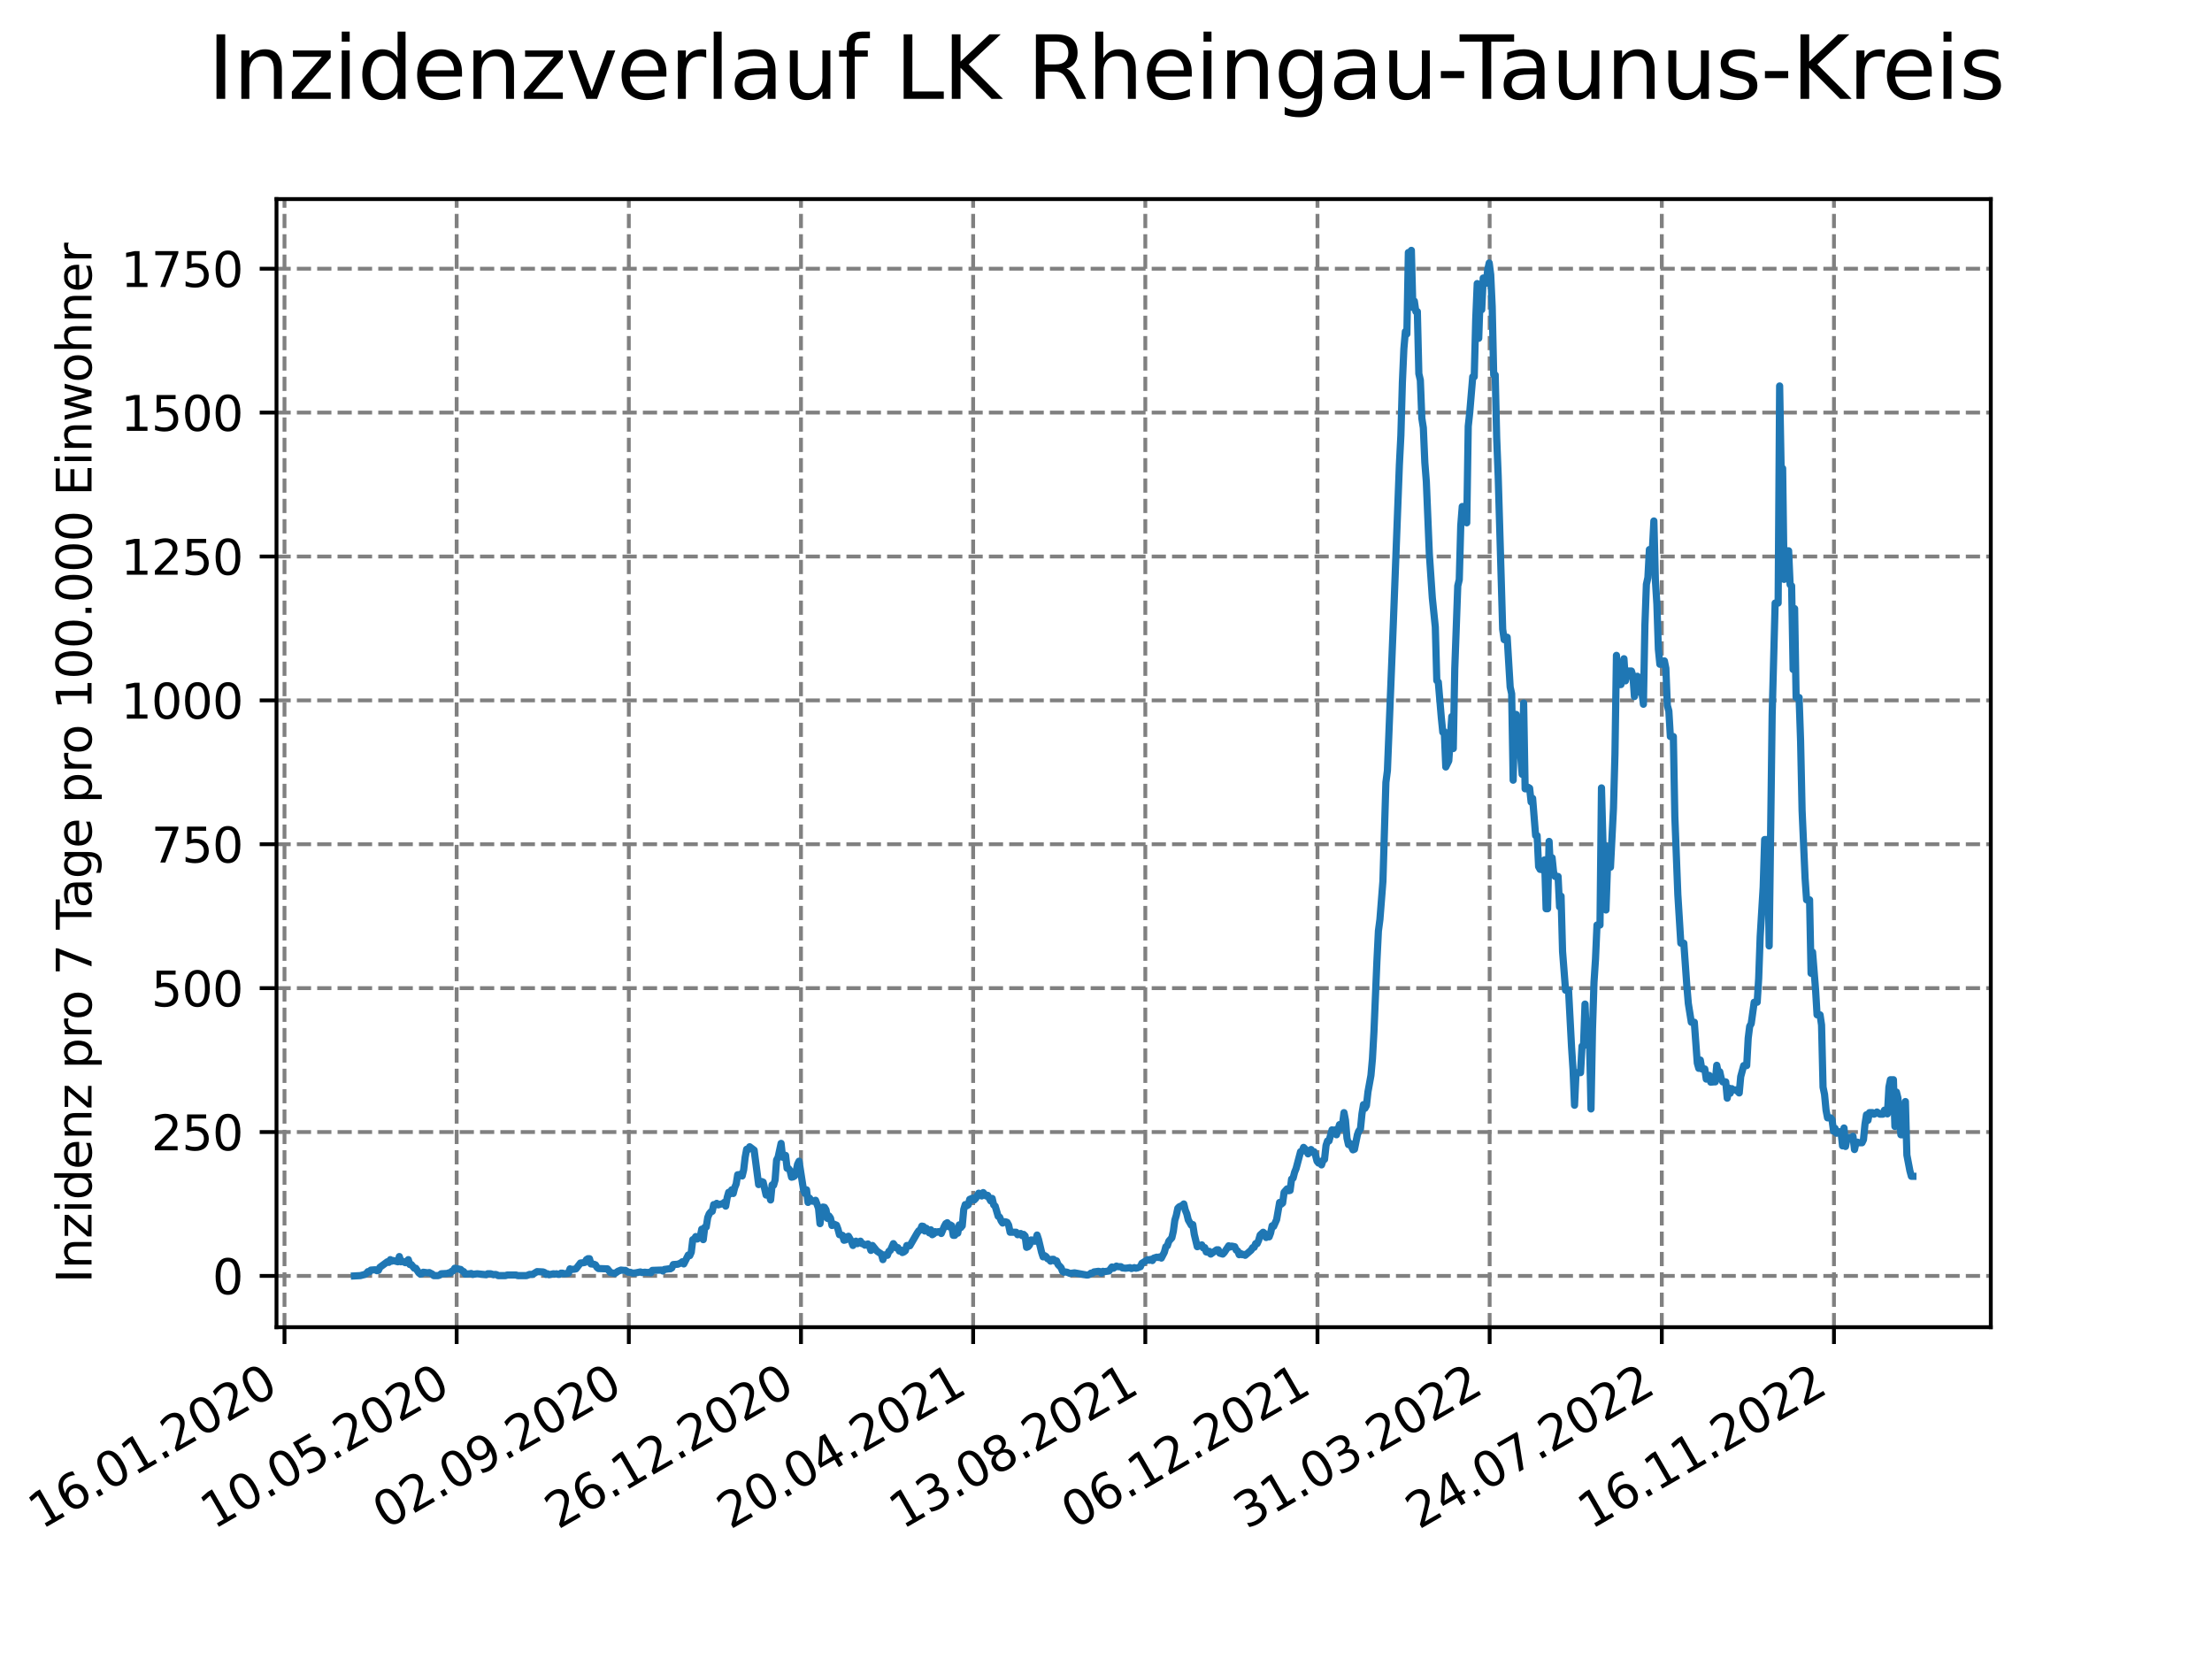 <?xml version="1.0" encoding="utf-8" standalone="no"?>
<!DOCTYPE svg PUBLIC "-//W3C//DTD SVG 1.1//EN"
  "http://www.w3.org/Graphics/SVG/1.1/DTD/svg11.dtd">
<svg xmlns:xlink="http://www.w3.org/1999/xlink" width="460.8pt" height="345.6pt" viewBox="0 0 460.8 345.6" xmlns="http://www.w3.org/2000/svg" version="1.1">
 <defs>
  <style type="text/css">*{stroke-linejoin: round; stroke-linecap: butt}</style>
 </defs>
 <g id="figure_1">
  <g id="patch_1">
   <path d="M 0 345.6 
L 460.8 345.6 
L 460.8 0 
L 0 0 
z
" style="fill: #ffffff"/>
  </g>
  <g id="axes_1">
   <g id="patch_2">
    <path d="M 57.6 276.48 
L 414.72 276.48 
L 414.72 41.472 
L 57.6 41.472 
z
" style="fill: #ffffff"/>
   </g>
   <g id="matplotlib.axis_1">
    <g id="xtick_1">
     <g id="line2d_1">
      <path d="M 59.266 276.48 
L 59.266 41.472 
" clip-path="url(#pc8a407a6c2)" style="fill: none; stroke-dasharray: 2.96,1.28; stroke-dashoffset: 0; stroke: #808080; stroke-width: 0.8"/>
     </g>
     <g id="line2d_2">
      <defs>
       <path id="m4700ed7bb9" d="M 0 0 
L 0 3.5 
" style="stroke: #000000; stroke-width: 0.8"/>
      </defs>
      <g>
       <use xlink:href="#m4700ed7bb9" x="59.266" y="276.48" style="stroke: #000000; stroke-width: 0.8"/>
      </g>
     </g>
     <g id="text_1">
      <!-- 16.01.2020 -->
      <g transform="translate(8.641 318.689) rotate(-30) scale(0.1 -0.1)">
       <defs>
        <path id="DejaVuSans-31" d="M 794 531 
L 1825 531 
L 1825 4091 
L 703 3866 
L 703 4441 
L 1819 4666 
L 2450 4666 
L 2450 531 
L 3481 531 
L 3481 0 
L 794 0 
L 794 531 
z
" transform="scale(0.016)"/>
        <path id="DejaVuSans-36" d="M 2113 2584 
Q 1688 2584 1439 2293 
Q 1191 2003 1191 1497 
Q 1191 994 1439 701 
Q 1688 409 2113 409 
Q 2538 409 2786 701 
Q 3034 994 3034 1497 
Q 3034 2003 2786 2293 
Q 2538 2584 2113 2584 
z
M 3366 4563 
L 3366 3988 
Q 3128 4100 2886 4159 
Q 2644 4219 2406 4219 
Q 1781 4219 1451 3797 
Q 1122 3375 1075 2522 
Q 1259 2794 1537 2939 
Q 1816 3084 2150 3084 
Q 2853 3084 3261 2657 
Q 3669 2231 3669 1497 
Q 3669 778 3244 343 
Q 2819 -91 2113 -91 
Q 1303 -91 875 529 
Q 447 1150 447 2328 
Q 447 3434 972 4092 
Q 1497 4750 2381 4750 
Q 2619 4750 2861 4703 
Q 3103 4656 3366 4563 
z
" transform="scale(0.016)"/>
        <path id="DejaVuSans-2e" d="M 684 794 
L 1344 794 
L 1344 0 
L 684 0 
L 684 794 
z
" transform="scale(0.016)"/>
        <path id="DejaVuSans-30" d="M 2034 4250 
Q 1547 4250 1301 3770 
Q 1056 3291 1056 2328 
Q 1056 1369 1301 889 
Q 1547 409 2034 409 
Q 2525 409 2770 889 
Q 3016 1369 3016 2328 
Q 3016 3291 2770 3770 
Q 2525 4250 2034 4250 
z
M 2034 4750 
Q 2819 4750 3233 4129 
Q 3647 3509 3647 2328 
Q 3647 1150 3233 529 
Q 2819 -91 2034 -91 
Q 1250 -91 836 529 
Q 422 1150 422 2328 
Q 422 3509 836 4129 
Q 1250 4750 2034 4750 
z
" transform="scale(0.016)"/>
        <path id="DejaVuSans-32" d="M 1228 531 
L 3431 531 
L 3431 0 
L 469 0 
L 469 531 
Q 828 903 1448 1529 
Q 2069 2156 2228 2338 
Q 2531 2678 2651 2914 
Q 2772 3150 2772 3378 
Q 2772 3750 2511 3984 
Q 2250 4219 1831 4219 
Q 1534 4219 1204 4116 
Q 875 4013 500 3803 
L 500 4441 
Q 881 4594 1212 4672 
Q 1544 4750 1819 4750 
Q 2544 4750 2975 4387 
Q 3406 4025 3406 3419 
Q 3406 3131 3298 2873 
Q 3191 2616 2906 2266 
Q 2828 2175 2409 1742 
Q 1991 1309 1228 531 
z
" transform="scale(0.016)"/>
       </defs>
       <use xlink:href="#DejaVuSans-31"/>
       <use xlink:href="#DejaVuSans-36" x="63.623"/>
       <use xlink:href="#DejaVuSans-2e" x="127.246"/>
       <use xlink:href="#DejaVuSans-30" x="159.033"/>
       <use xlink:href="#DejaVuSans-31" x="222.656"/>
       <use xlink:href="#DejaVuSans-2e" x="286.279"/>
       <use xlink:href="#DejaVuSans-32" x="318.066"/>
       <use xlink:href="#DejaVuSans-30" x="381.689"/>
       <use xlink:href="#DejaVuSans-32" x="445.312"/>
       <use xlink:href="#DejaVuSans-30" x="508.936"/>
      </g>
     </g>
    </g>
    <g id="xtick_2">
     <g id="line2d_3">
      <path d="M 95.131 276.48 
L 95.131 41.472 
" clip-path="url(#pc8a407a6c2)" style="fill: none; stroke-dasharray: 2.96,1.28; stroke-dashoffset: 0; stroke: #808080; stroke-width: 0.8"/>
     </g>
     <g id="line2d_4">
      <g>
       <use xlink:href="#m4700ed7bb9" x="95.131" y="276.48" style="stroke: #000000; stroke-width: 0.8"/>
      </g>
     </g>
     <g id="text_2">
      <!-- 10.05.2020 -->
      <g transform="translate(44.505 318.689) rotate(-30) scale(0.1 -0.1)">
       <defs>
        <path id="DejaVuSans-35" d="M 691 4666 
L 3169 4666 
L 3169 4134 
L 1269 4134 
L 1269 2991 
Q 1406 3038 1543 3061 
Q 1681 3084 1819 3084 
Q 2600 3084 3056 2656 
Q 3513 2228 3513 1497 
Q 3513 744 3044 326 
Q 2575 -91 1722 -91 
Q 1428 -91 1123 -41 
Q 819 9 494 109 
L 494 744 
Q 775 591 1075 516 
Q 1375 441 1709 441 
Q 2250 441 2565 725 
Q 2881 1009 2881 1497 
Q 2881 1984 2565 2268 
Q 2250 2553 1709 2553 
Q 1456 2553 1204 2497 
Q 953 2441 691 2322 
L 691 4666 
z
" transform="scale(0.016)"/>
       </defs>
       <use xlink:href="#DejaVuSans-31"/>
       <use xlink:href="#DejaVuSans-30" x="63.623"/>
       <use xlink:href="#DejaVuSans-2e" x="127.246"/>
       <use xlink:href="#DejaVuSans-30" x="159.033"/>
       <use xlink:href="#DejaVuSans-35" x="222.656"/>
       <use xlink:href="#DejaVuSans-2e" x="286.279"/>
       <use xlink:href="#DejaVuSans-32" x="318.066"/>
       <use xlink:href="#DejaVuSans-30" x="381.689"/>
       <use xlink:href="#DejaVuSans-32" x="445.312"/>
       <use xlink:href="#DejaVuSans-30" x="508.936"/>
      </g>
     </g>
    </g>
    <g id="xtick_3">
     <g id="line2d_5">
      <path d="M 130.996 276.48 
L 130.996 41.472 
" clip-path="url(#pc8a407a6c2)" style="fill: none; stroke-dasharray: 2.96,1.28; stroke-dashoffset: 0; stroke: #808080; stroke-width: 0.8"/>
     </g>
     <g id="line2d_6">
      <g>
       <use xlink:href="#m4700ed7bb9" x="130.996" y="276.48" style="stroke: #000000; stroke-width: 0.8"/>
      </g>
     </g>
     <g id="text_3">
      <!-- 02.09.2020 -->
      <g transform="translate(80.37 318.689) rotate(-30) scale(0.1 -0.1)">
       <defs>
        <path id="DejaVuSans-39" d="M 703 97 
L 703 672 
Q 941 559 1184 500 
Q 1428 441 1663 441 
Q 2288 441 2617 861 
Q 2947 1281 2994 2138 
Q 2813 1869 2534 1725 
Q 2256 1581 1919 1581 
Q 1219 1581 811 2004 
Q 403 2428 403 3163 
Q 403 3881 828 4315 
Q 1253 4750 1959 4750 
Q 2769 4750 3195 4129 
Q 3622 3509 3622 2328 
Q 3622 1225 3098 567 
Q 2575 -91 1691 -91 
Q 1453 -91 1209 -44 
Q 966 3 703 97 
z
M 1959 2075 
Q 2384 2075 2632 2365 
Q 2881 2656 2881 3163 
Q 2881 3666 2632 3958 
Q 2384 4250 1959 4250 
Q 1534 4250 1286 3958 
Q 1038 3666 1038 3163 
Q 1038 2656 1286 2365 
Q 1534 2075 1959 2075 
z
" transform="scale(0.016)"/>
       </defs>
       <use xlink:href="#DejaVuSans-30"/>
       <use xlink:href="#DejaVuSans-32" x="63.623"/>
       <use xlink:href="#DejaVuSans-2e" x="127.246"/>
       <use xlink:href="#DejaVuSans-30" x="159.033"/>
       <use xlink:href="#DejaVuSans-39" x="222.656"/>
       <use xlink:href="#DejaVuSans-2e" x="286.279"/>
       <use xlink:href="#DejaVuSans-32" x="318.066"/>
       <use xlink:href="#DejaVuSans-30" x="381.689"/>
       <use xlink:href="#DejaVuSans-32" x="445.312"/>
       <use xlink:href="#DejaVuSans-30" x="508.936"/>
      </g>
     </g>
    </g>
    <g id="xtick_4">
     <g id="line2d_7">
      <path d="M 166.86 276.48 
L 166.86 41.472 
" clip-path="url(#pc8a407a6c2)" style="fill: none; stroke-dasharray: 2.96,1.28; stroke-dashoffset: 0; stroke: #808080; stroke-width: 0.8"/>
     </g>
     <g id="line2d_8">
      <g>
       <use xlink:href="#m4700ed7bb9" x="166.86" y="276.48" style="stroke: #000000; stroke-width: 0.8"/>
      </g>
     </g>
     <g id="text_4">
      <!-- 26.12.2020 -->
      <g transform="translate(116.235 318.689) rotate(-30) scale(0.1 -0.1)">
       <use xlink:href="#DejaVuSans-32"/>
       <use xlink:href="#DejaVuSans-36" x="63.623"/>
       <use xlink:href="#DejaVuSans-2e" x="127.246"/>
       <use xlink:href="#DejaVuSans-31" x="159.033"/>
       <use xlink:href="#DejaVuSans-32" x="222.656"/>
       <use xlink:href="#DejaVuSans-2e" x="286.279"/>
       <use xlink:href="#DejaVuSans-32" x="318.066"/>
       <use xlink:href="#DejaVuSans-30" x="381.689"/>
       <use xlink:href="#DejaVuSans-32" x="445.312"/>
       <use xlink:href="#DejaVuSans-30" x="508.936"/>
      </g>
     </g>
    </g>
    <g id="xtick_5">
     <g id="line2d_9">
      <path d="M 202.725 276.48 
L 202.725 41.472 
" clip-path="url(#pc8a407a6c2)" style="fill: none; stroke-dasharray: 2.96,1.28; stroke-dashoffset: 0; stroke: #808080; stroke-width: 0.8"/>
     </g>
     <g id="line2d_10">
      <g>
       <use xlink:href="#m4700ed7bb9" x="202.725" y="276.48" style="stroke: #000000; stroke-width: 0.8"/>
      </g>
     </g>
     <g id="text_5">
      <!-- 20.04.2021 -->
      <g transform="translate(152.1 318.689) rotate(-30) scale(0.1 -0.1)">
       <defs>
        <path id="DejaVuSans-34" d="M 2419 4116 
L 825 1625 
L 2419 1625 
L 2419 4116 
z
M 2253 4666 
L 3047 4666 
L 3047 1625 
L 3713 1625 
L 3713 1100 
L 3047 1100 
L 3047 0 
L 2419 0 
L 2419 1100 
L 313 1100 
L 313 1709 
L 2253 4666 
z
" transform="scale(0.016)"/>
       </defs>
       <use xlink:href="#DejaVuSans-32"/>
       <use xlink:href="#DejaVuSans-30" x="63.623"/>
       <use xlink:href="#DejaVuSans-2e" x="127.246"/>
       <use xlink:href="#DejaVuSans-30" x="159.033"/>
       <use xlink:href="#DejaVuSans-34" x="222.656"/>
       <use xlink:href="#DejaVuSans-2e" x="286.279"/>
       <use xlink:href="#DejaVuSans-32" x="318.066"/>
       <use xlink:href="#DejaVuSans-30" x="381.689"/>
       <use xlink:href="#DejaVuSans-32" x="445.312"/>
       <use xlink:href="#DejaVuSans-31" x="508.936"/>
      </g>
     </g>
    </g>
    <g id="xtick_6">
     <g id="line2d_11">
      <path d="M 238.59 276.48 
L 238.59 41.472 
" clip-path="url(#pc8a407a6c2)" style="fill: none; stroke-dasharray: 2.96,1.28; stroke-dashoffset: 0; stroke: #808080; stroke-width: 0.8"/>
     </g>
     <g id="line2d_12">
      <g>
       <use xlink:href="#m4700ed7bb9" x="238.59" y="276.48" style="stroke: #000000; stroke-width: 0.8"/>
      </g>
     </g>
     <g id="text_6">
      <!-- 13.08.2021 -->
      <g transform="translate(187.965 318.689) rotate(-30) scale(0.1 -0.1)">
       <defs>
        <path id="DejaVuSans-33" d="M 2597 2516 
Q 3050 2419 3304 2112 
Q 3559 1806 3559 1356 
Q 3559 666 3084 287 
Q 2609 -91 1734 -91 
Q 1441 -91 1130 -33 
Q 819 25 488 141 
L 488 750 
Q 750 597 1062 519 
Q 1375 441 1716 441 
Q 2309 441 2620 675 
Q 2931 909 2931 1356 
Q 2931 1769 2642 2001 
Q 2353 2234 1838 2234 
L 1294 2234 
L 1294 2753 
L 1863 2753 
Q 2328 2753 2575 2939 
Q 2822 3125 2822 3475 
Q 2822 3834 2567 4026 
Q 2313 4219 1838 4219 
Q 1578 4219 1281 4162 
Q 984 4106 628 3988 
L 628 4550 
Q 988 4650 1302 4700 
Q 1616 4750 1894 4750 
Q 2613 4750 3031 4423 
Q 3450 4097 3450 3541 
Q 3450 3153 3228 2886 
Q 3006 2619 2597 2516 
z
" transform="scale(0.016)"/>
        <path id="DejaVuSans-38" d="M 2034 2216 
Q 1584 2216 1326 1975 
Q 1069 1734 1069 1313 
Q 1069 891 1326 650 
Q 1584 409 2034 409 
Q 2484 409 2743 651 
Q 3003 894 3003 1313 
Q 3003 1734 2745 1975 
Q 2488 2216 2034 2216 
z
M 1403 2484 
Q 997 2584 770 2862 
Q 544 3141 544 3541 
Q 544 4100 942 4425 
Q 1341 4750 2034 4750 
Q 2731 4750 3128 4425 
Q 3525 4100 3525 3541 
Q 3525 3141 3298 2862 
Q 3072 2584 2669 2484 
Q 3125 2378 3379 2068 
Q 3634 1759 3634 1313 
Q 3634 634 3220 271 
Q 2806 -91 2034 -91 
Q 1263 -91 848 271 
Q 434 634 434 1313 
Q 434 1759 690 2068 
Q 947 2378 1403 2484 
z
M 1172 3481 
Q 1172 3119 1398 2916 
Q 1625 2713 2034 2713 
Q 2441 2713 2670 2916 
Q 2900 3119 2900 3481 
Q 2900 3844 2670 4047 
Q 2441 4250 2034 4250 
Q 1625 4250 1398 4047 
Q 1172 3844 1172 3481 
z
" transform="scale(0.016)"/>
       </defs>
       <use xlink:href="#DejaVuSans-31"/>
       <use xlink:href="#DejaVuSans-33" x="63.623"/>
       <use xlink:href="#DejaVuSans-2e" x="127.246"/>
       <use xlink:href="#DejaVuSans-30" x="159.033"/>
       <use xlink:href="#DejaVuSans-38" x="222.656"/>
       <use xlink:href="#DejaVuSans-2e" x="286.279"/>
       <use xlink:href="#DejaVuSans-32" x="318.066"/>
       <use xlink:href="#DejaVuSans-30" x="381.689"/>
       <use xlink:href="#DejaVuSans-32" x="445.312"/>
       <use xlink:href="#DejaVuSans-31" x="508.936"/>
      </g>
     </g>
    </g>
    <g id="xtick_7">
     <g id="line2d_13">
      <path d="M 274.455 276.48 
L 274.455 41.472 
" clip-path="url(#pc8a407a6c2)" style="fill: none; stroke-dasharray: 2.96,1.28; stroke-dashoffset: 0; stroke: #808080; stroke-width: 0.8"/>
     </g>
     <g id="line2d_14">
      <g>
       <use xlink:href="#m4700ed7bb9" x="274.455" y="276.48" style="stroke: #000000; stroke-width: 0.8"/>
      </g>
     </g>
     <g id="text_7">
      <!-- 06.12.2021 -->
      <g transform="translate(223.83 318.689) rotate(-30) scale(0.1 -0.1)">
       <use xlink:href="#DejaVuSans-30"/>
       <use xlink:href="#DejaVuSans-36" x="63.623"/>
       <use xlink:href="#DejaVuSans-2e" x="127.246"/>
       <use xlink:href="#DejaVuSans-31" x="159.033"/>
       <use xlink:href="#DejaVuSans-32" x="222.656"/>
       <use xlink:href="#DejaVuSans-2e" x="286.279"/>
       <use xlink:href="#DejaVuSans-32" x="318.066"/>
       <use xlink:href="#DejaVuSans-30" x="381.689"/>
       <use xlink:href="#DejaVuSans-32" x="445.312"/>
       <use xlink:href="#DejaVuSans-31" x="508.936"/>
      </g>
     </g>
    </g>
    <g id="xtick_8">
     <g id="line2d_15">
      <path d="M 310.32 276.48 
L 310.32 41.472 
" clip-path="url(#pc8a407a6c2)" style="fill: none; stroke-dasharray: 2.96,1.28; stroke-dashoffset: 0; stroke: #808080; stroke-width: 0.8"/>
     </g>
     <g id="line2d_16">
      <g>
       <use xlink:href="#m4700ed7bb9" x="310.32" y="276.48" style="stroke: #000000; stroke-width: 0.8"/>
      </g>
     </g>
     <g id="text_8">
      <!-- 31.03.2022 -->
      <g transform="translate(259.694 318.689) rotate(-30) scale(0.1 -0.1)">
       <use xlink:href="#DejaVuSans-33"/>
       <use xlink:href="#DejaVuSans-31" x="63.623"/>
       <use xlink:href="#DejaVuSans-2e" x="127.246"/>
       <use xlink:href="#DejaVuSans-30" x="159.033"/>
       <use xlink:href="#DejaVuSans-33" x="222.656"/>
       <use xlink:href="#DejaVuSans-2e" x="286.279"/>
       <use xlink:href="#DejaVuSans-32" x="318.066"/>
       <use xlink:href="#DejaVuSans-30" x="381.689"/>
       <use xlink:href="#DejaVuSans-32" x="445.312"/>
       <use xlink:href="#DejaVuSans-32" x="508.936"/>
      </g>
     </g>
    </g>
    <g id="xtick_9">
     <g id="line2d_17">
      <path d="M 346.184 276.48 
L 346.184 41.472 
" clip-path="url(#pc8a407a6c2)" style="fill: none; stroke-dasharray: 2.96,1.28; stroke-dashoffset: 0; stroke: #808080; stroke-width: 0.8"/>
     </g>
     <g id="line2d_18">
      <g>
       <use xlink:href="#m4700ed7bb9" x="346.184" y="276.48" style="stroke: #000000; stroke-width: 0.8"/>
      </g>
     </g>
     <g id="text_9">
      <!-- 24.07.2022 -->
      <g transform="translate(295.559 318.689) rotate(-30) scale(0.1 -0.1)">
       <defs>
        <path id="DejaVuSans-37" d="M 525 4666 
L 3525 4666 
L 3525 4397 
L 1831 0 
L 1172 0 
L 2766 4134 
L 525 4134 
L 525 4666 
z
" transform="scale(0.016)"/>
       </defs>
       <use xlink:href="#DejaVuSans-32"/>
       <use xlink:href="#DejaVuSans-34" x="63.623"/>
       <use xlink:href="#DejaVuSans-2e" x="127.246"/>
       <use xlink:href="#DejaVuSans-30" x="159.033"/>
       <use xlink:href="#DejaVuSans-37" x="222.656"/>
       <use xlink:href="#DejaVuSans-2e" x="286.279"/>
       <use xlink:href="#DejaVuSans-32" x="318.066"/>
       <use xlink:href="#DejaVuSans-30" x="381.689"/>
       <use xlink:href="#DejaVuSans-32" x="445.312"/>
       <use xlink:href="#DejaVuSans-32" x="508.936"/>
      </g>
     </g>
    </g>
    <g id="xtick_10">
     <g id="line2d_19">
      <path d="M 382.049 276.48 
L 382.049 41.472 
" clip-path="url(#pc8a407a6c2)" style="fill: none; stroke-dasharray: 2.96,1.28; stroke-dashoffset: 0; stroke: #808080; stroke-width: 0.8"/>
     </g>
     <g id="line2d_20">
      <g>
       <use xlink:href="#m4700ed7bb9" x="382.049" y="276.48" style="stroke: #000000; stroke-width: 0.8"/>
      </g>
     </g>
     <g id="text_10">
      <!-- 16.11.2022 -->
      <g transform="translate(331.424 318.689) rotate(-30) scale(0.1 -0.1)">
       <use xlink:href="#DejaVuSans-31"/>
       <use xlink:href="#DejaVuSans-36" x="63.623"/>
       <use xlink:href="#DejaVuSans-2e" x="127.246"/>
       <use xlink:href="#DejaVuSans-31" x="159.033"/>
       <use xlink:href="#DejaVuSans-31" x="222.656"/>
       <use xlink:href="#DejaVuSans-2e" x="286.279"/>
       <use xlink:href="#DejaVuSans-32" x="318.066"/>
       <use xlink:href="#DejaVuSans-30" x="381.689"/>
       <use xlink:href="#DejaVuSans-32" x="445.312"/>
       <use xlink:href="#DejaVuSans-32" x="508.936"/>
      </g>
     </g>
    </g>
   </g>
   <g id="matplotlib.axis_2">
    <g id="ytick_1">
     <g id="line2d_21">
      <path d="M 57.6 265.798 
L 414.72 265.798 
" clip-path="url(#pc8a407a6c2)" style="fill: none; stroke-dasharray: 2.96,1.28; stroke-dashoffset: 0; stroke: #808080; stroke-width: 0.8"/>
     </g>
     <g id="line2d_22">
      <defs>
       <path id="m52c5ae5a0b" d="M 0 0 
L -3.5 0 
" style="stroke: #000000; stroke-width: 0.8"/>
      </defs>
      <g>
       <use xlink:href="#m52c5ae5a0b" x="57.6" y="265.798" style="stroke: #000000; stroke-width: 0.8"/>
      </g>
     </g>
     <g id="text_11">
      <!-- 0 -->
      <g transform="translate(44.237 269.597) scale(0.1 -0.1)">
       <use xlink:href="#DejaVuSans-30"/>
      </g>
     </g>
    </g>
    <g id="ytick_2">
     <g id="line2d_23">
      <path d="M 57.6 235.824 
L 414.72 235.824 
" clip-path="url(#pc8a407a6c2)" style="fill: none; stroke-dasharray: 2.96,1.28; stroke-dashoffset: 0; stroke: #808080; stroke-width: 0.8"/>
     </g>
     <g id="line2d_24">
      <g>
       <use xlink:href="#m52c5ae5a0b" x="57.6" y="235.824" style="stroke: #000000; stroke-width: 0.8"/>
      </g>
     </g>
     <g id="text_12">
      <!-- 250 -->
      <g transform="translate(31.512 239.623) scale(0.1 -0.1)">
       <use xlink:href="#DejaVuSans-32"/>
       <use xlink:href="#DejaVuSans-35" x="63.623"/>
       <use xlink:href="#DejaVuSans-30" x="127.246"/>
      </g>
     </g>
    </g>
    <g id="ytick_3">
     <g id="line2d_25">
      <path d="M 57.6 205.849 
L 414.72 205.849 
" clip-path="url(#pc8a407a6c2)" style="fill: none; stroke-dasharray: 2.96,1.28; stroke-dashoffset: 0; stroke: #808080; stroke-width: 0.8"/>
     </g>
     <g id="line2d_26">
      <g>
       <use xlink:href="#m52c5ae5a0b" x="57.6" y="205.849" style="stroke: #000000; stroke-width: 0.8"/>
      </g>
     </g>
     <g id="text_13">
      <!-- 500 -->
      <g transform="translate(31.512 209.649) scale(0.1 -0.1)">
       <use xlink:href="#DejaVuSans-35"/>
       <use xlink:href="#DejaVuSans-30" x="63.623"/>
       <use xlink:href="#DejaVuSans-30" x="127.246"/>
      </g>
     </g>
    </g>
    <g id="ytick_4">
     <g id="line2d_27">
      <path d="M 57.6 175.875 
L 414.72 175.875 
" clip-path="url(#pc8a407a6c2)" style="fill: none; stroke-dasharray: 2.96,1.28; stroke-dashoffset: 0; stroke: #808080; stroke-width: 0.8"/>
     </g>
     <g id="line2d_28">
      <g>
       <use xlink:href="#m52c5ae5a0b" x="57.6" y="175.875" style="stroke: #000000; stroke-width: 0.8"/>
      </g>
     </g>
     <g id="text_14">
      <!-- 750 -->
      <g transform="translate(31.512 179.675) scale(0.1 -0.1)">
       <use xlink:href="#DejaVuSans-37"/>
       <use xlink:href="#DejaVuSans-35" x="63.623"/>
       <use xlink:href="#DejaVuSans-30" x="127.246"/>
      </g>
     </g>
    </g>
    <g id="ytick_5">
     <g id="line2d_29">
      <path d="M 57.6 145.901 
L 414.72 145.901 
" clip-path="url(#pc8a407a6c2)" style="fill: none; stroke-dasharray: 2.96,1.28; stroke-dashoffset: 0; stroke: #808080; stroke-width: 0.8"/>
     </g>
     <g id="line2d_30">
      <g>
       <use xlink:href="#m52c5ae5a0b" x="57.6" y="145.901" style="stroke: #000000; stroke-width: 0.8"/>
      </g>
     </g>
     <g id="text_15">
      <!-- 1000 -->
      <g transform="translate(25.15 149.7) scale(0.1 -0.1)">
       <use xlink:href="#DejaVuSans-31"/>
       <use xlink:href="#DejaVuSans-30" x="63.623"/>
       <use xlink:href="#DejaVuSans-30" x="127.246"/>
       <use xlink:href="#DejaVuSans-30" x="190.869"/>
      </g>
     </g>
    </g>
    <g id="ytick_6">
     <g id="line2d_31">
      <path d="M 57.6 115.927 
L 414.72 115.927 
" clip-path="url(#pc8a407a6c2)" style="fill: none; stroke-dasharray: 2.96,1.28; stroke-dashoffset: 0; stroke: #808080; stroke-width: 0.8"/>
     </g>
     <g id="line2d_32">
      <g>
       <use xlink:href="#m52c5ae5a0b" x="57.6" y="115.927" style="stroke: #000000; stroke-width: 0.8"/>
      </g>
     </g>
     <g id="text_16">
      <!-- 1250 -->
      <g transform="translate(25.15 119.726) scale(0.1 -0.1)">
       <use xlink:href="#DejaVuSans-31"/>
       <use xlink:href="#DejaVuSans-32" x="63.623"/>
       <use xlink:href="#DejaVuSans-35" x="127.246"/>
       <use xlink:href="#DejaVuSans-30" x="190.869"/>
      </g>
     </g>
    </g>
    <g id="ytick_7">
     <g id="line2d_33">
      <path d="M 57.6 85.953 
L 414.72 85.953 
" clip-path="url(#pc8a407a6c2)" style="fill: none; stroke-dasharray: 2.96,1.28; stroke-dashoffset: 0; stroke: #808080; stroke-width: 0.8"/>
     </g>
     <g id="line2d_34">
      <g>
       <use xlink:href="#m52c5ae5a0b" x="57.6" y="85.953" style="stroke: #000000; stroke-width: 0.8"/>
      </g>
     </g>
     <g id="text_17">
      <!-- 1500 -->
      <g transform="translate(25.15 89.752) scale(0.1 -0.1)">
       <use xlink:href="#DejaVuSans-31"/>
       <use xlink:href="#DejaVuSans-35" x="63.623"/>
       <use xlink:href="#DejaVuSans-30" x="127.246"/>
       <use xlink:href="#DejaVuSans-30" x="190.869"/>
      </g>
     </g>
    </g>
    <g id="ytick_8">
     <g id="line2d_35">
      <path d="M 57.6 55.979 
L 414.72 55.979 
" clip-path="url(#pc8a407a6c2)" style="fill: none; stroke-dasharray: 2.96,1.28; stroke-dashoffset: 0; stroke: #808080; stroke-width: 0.8"/>
     </g>
     <g id="line2d_36">
      <g>
       <use xlink:href="#m52c5ae5a0b" x="57.6" y="55.979" style="stroke: #000000; stroke-width: 0.8"/>
      </g>
     </g>
     <g id="text_18">
      <!-- 1750 -->
      <g transform="translate(25.15 59.778) scale(0.1 -0.1)">
       <use xlink:href="#DejaVuSans-31"/>
       <use xlink:href="#DejaVuSans-37" x="63.623"/>
       <use xlink:href="#DejaVuSans-35" x="127.246"/>
       <use xlink:href="#DejaVuSans-30" x="190.869"/>
      </g>
     </g>
    </g>
    <g id="text_19">
     <!-- Inzidenz pro 7 Tage pro 100.000 Einwohner -->
     <g transform="translate(19.07 267.301) rotate(-90) scale(0.1 -0.1)">
      <defs>
       <path id="DejaVuSans-49" d="M 628 4666 
L 1259 4666 
L 1259 0 
L 628 0 
L 628 4666 
z
" transform="scale(0.016)"/>
       <path id="DejaVuSans-6e" d="M 3513 2113 
L 3513 0 
L 2938 0 
L 2938 2094 
Q 2938 2591 2744 2837 
Q 2550 3084 2163 3084 
Q 1697 3084 1428 2787 
Q 1159 2491 1159 1978 
L 1159 0 
L 581 0 
L 581 3500 
L 1159 3500 
L 1159 2956 
Q 1366 3272 1645 3428 
Q 1925 3584 2291 3584 
Q 2894 3584 3203 3211 
Q 3513 2838 3513 2113 
z
" transform="scale(0.016)"/>
       <path id="DejaVuSans-7a" d="M 353 3500 
L 3084 3500 
L 3084 2975 
L 922 459 
L 3084 459 
L 3084 0 
L 275 0 
L 275 525 
L 2438 3041 
L 353 3041 
L 353 3500 
z
" transform="scale(0.016)"/>
       <path id="DejaVuSans-69" d="M 603 3500 
L 1178 3500 
L 1178 0 
L 603 0 
L 603 3500 
z
M 603 4863 
L 1178 4863 
L 1178 4134 
L 603 4134 
L 603 4863 
z
" transform="scale(0.016)"/>
       <path id="DejaVuSans-64" d="M 2906 2969 
L 2906 4863 
L 3481 4863 
L 3481 0 
L 2906 0 
L 2906 525 
Q 2725 213 2448 61 
Q 2172 -91 1784 -91 
Q 1150 -91 751 415 
Q 353 922 353 1747 
Q 353 2572 751 3078 
Q 1150 3584 1784 3584 
Q 2172 3584 2448 3432 
Q 2725 3281 2906 2969 
z
M 947 1747 
Q 947 1113 1208 752 
Q 1469 391 1925 391 
Q 2381 391 2643 752 
Q 2906 1113 2906 1747 
Q 2906 2381 2643 2742 
Q 2381 3103 1925 3103 
Q 1469 3103 1208 2742 
Q 947 2381 947 1747 
z
" transform="scale(0.016)"/>
       <path id="DejaVuSans-65" d="M 3597 1894 
L 3597 1613 
L 953 1613 
Q 991 1019 1311 708 
Q 1631 397 2203 397 
Q 2534 397 2845 478 
Q 3156 559 3463 722 
L 3463 178 
Q 3153 47 2828 -22 
Q 2503 -91 2169 -91 
Q 1331 -91 842 396 
Q 353 884 353 1716 
Q 353 2575 817 3079 
Q 1281 3584 2069 3584 
Q 2775 3584 3186 3129 
Q 3597 2675 3597 1894 
z
M 3022 2063 
Q 3016 2534 2758 2815 
Q 2500 3097 2075 3097 
Q 1594 3097 1305 2825 
Q 1016 2553 972 2059 
L 3022 2063 
z
" transform="scale(0.016)"/>
       <path id="DejaVuSans-20" transform="scale(0.016)"/>
       <path id="DejaVuSans-70" d="M 1159 525 
L 1159 -1331 
L 581 -1331 
L 581 3500 
L 1159 3500 
L 1159 2969 
Q 1341 3281 1617 3432 
Q 1894 3584 2278 3584 
Q 2916 3584 3314 3078 
Q 3713 2572 3713 1747 
Q 3713 922 3314 415 
Q 2916 -91 2278 -91 
Q 1894 -91 1617 61 
Q 1341 213 1159 525 
z
M 3116 1747 
Q 3116 2381 2855 2742 
Q 2594 3103 2138 3103 
Q 1681 3103 1420 2742 
Q 1159 2381 1159 1747 
Q 1159 1113 1420 752 
Q 1681 391 2138 391 
Q 2594 391 2855 752 
Q 3116 1113 3116 1747 
z
" transform="scale(0.016)"/>
       <path id="DejaVuSans-72" d="M 2631 2963 
Q 2534 3019 2420 3045 
Q 2306 3072 2169 3072 
Q 1681 3072 1420 2755 
Q 1159 2438 1159 1844 
L 1159 0 
L 581 0 
L 581 3500 
L 1159 3500 
L 1159 2956 
Q 1341 3275 1631 3429 
Q 1922 3584 2338 3584 
Q 2397 3584 2469 3576 
Q 2541 3569 2628 3553 
L 2631 2963 
z
" transform="scale(0.016)"/>
       <path id="DejaVuSans-6f" d="M 1959 3097 
Q 1497 3097 1228 2736 
Q 959 2375 959 1747 
Q 959 1119 1226 758 
Q 1494 397 1959 397 
Q 2419 397 2687 759 
Q 2956 1122 2956 1747 
Q 2956 2369 2687 2733 
Q 2419 3097 1959 3097 
z
M 1959 3584 
Q 2709 3584 3137 3096 
Q 3566 2609 3566 1747 
Q 3566 888 3137 398 
Q 2709 -91 1959 -91 
Q 1206 -91 779 398 
Q 353 888 353 1747 
Q 353 2609 779 3096 
Q 1206 3584 1959 3584 
z
" transform="scale(0.016)"/>
       <path id="DejaVuSans-54" d="M -19 4666 
L 3928 4666 
L 3928 4134 
L 2272 4134 
L 2272 0 
L 1638 0 
L 1638 4134 
L -19 4134 
L -19 4666 
z
" transform="scale(0.016)"/>
       <path id="DejaVuSans-61" d="M 2194 1759 
Q 1497 1759 1228 1600 
Q 959 1441 959 1056 
Q 959 750 1161 570 
Q 1363 391 1709 391 
Q 2188 391 2477 730 
Q 2766 1069 2766 1631 
L 2766 1759 
L 2194 1759 
z
M 3341 1997 
L 3341 0 
L 2766 0 
L 2766 531 
Q 2569 213 2275 61 
Q 1981 -91 1556 -91 
Q 1019 -91 701 211 
Q 384 513 384 1019 
Q 384 1609 779 1909 
Q 1175 2209 1959 2209 
L 2766 2209 
L 2766 2266 
Q 2766 2663 2505 2880 
Q 2244 3097 1772 3097 
Q 1472 3097 1187 3025 
Q 903 2953 641 2809 
L 641 3341 
Q 956 3463 1253 3523 
Q 1550 3584 1831 3584 
Q 2591 3584 2966 3190 
Q 3341 2797 3341 1997 
z
" transform="scale(0.016)"/>
       <path id="DejaVuSans-67" d="M 2906 1791 
Q 2906 2416 2648 2759 
Q 2391 3103 1925 3103 
Q 1463 3103 1205 2759 
Q 947 2416 947 1791 
Q 947 1169 1205 825 
Q 1463 481 1925 481 
Q 2391 481 2648 825 
Q 2906 1169 2906 1791 
z
M 3481 434 
Q 3481 -459 3084 -895 
Q 2688 -1331 1869 -1331 
Q 1566 -1331 1297 -1286 
Q 1028 -1241 775 -1147 
L 775 -588 
Q 1028 -725 1275 -790 
Q 1522 -856 1778 -856 
Q 2344 -856 2625 -561 
Q 2906 -266 2906 331 
L 2906 616 
Q 2728 306 2450 153 
Q 2172 0 1784 0 
Q 1141 0 747 490 
Q 353 981 353 1791 
Q 353 2603 747 3093 
Q 1141 3584 1784 3584 
Q 2172 3584 2450 3431 
Q 2728 3278 2906 2969 
L 2906 3500 
L 3481 3500 
L 3481 434 
z
" transform="scale(0.016)"/>
       <path id="DejaVuSans-45" d="M 628 4666 
L 3578 4666 
L 3578 4134 
L 1259 4134 
L 1259 2753 
L 3481 2753 
L 3481 2222 
L 1259 2222 
L 1259 531 
L 3634 531 
L 3634 0 
L 628 0 
L 628 4666 
z
" transform="scale(0.016)"/>
       <path id="DejaVuSans-77" d="M 269 3500 
L 844 3500 
L 1563 769 
L 2278 3500 
L 2956 3500 
L 3675 769 
L 4391 3500 
L 4966 3500 
L 4050 0 
L 3372 0 
L 2619 2869 
L 1863 0 
L 1184 0 
L 269 3500 
z
" transform="scale(0.016)"/>
       <path id="DejaVuSans-68" d="M 3513 2113 
L 3513 0 
L 2938 0 
L 2938 2094 
Q 2938 2591 2744 2837 
Q 2550 3084 2163 3084 
Q 1697 3084 1428 2787 
Q 1159 2491 1159 1978 
L 1159 0 
L 581 0 
L 581 4863 
L 1159 4863 
L 1159 2956 
Q 1366 3272 1645 3428 
Q 1925 3584 2291 3584 
Q 2894 3584 3203 3211 
Q 3513 2838 3513 2113 
z
" transform="scale(0.016)"/>
      </defs>
      <use xlink:href="#DejaVuSans-49"/>
      <use xlink:href="#DejaVuSans-6e" x="29.492"/>
      <use xlink:href="#DejaVuSans-7a" x="92.871"/>
      <use xlink:href="#DejaVuSans-69" x="145.361"/>
      <use xlink:href="#DejaVuSans-64" x="173.145"/>
      <use xlink:href="#DejaVuSans-65" x="236.621"/>
      <use xlink:href="#DejaVuSans-6e" x="298.145"/>
      <use xlink:href="#DejaVuSans-7a" x="361.523"/>
      <use xlink:href="#DejaVuSans-20" x="414.014"/>
      <use xlink:href="#DejaVuSans-70" x="445.801"/>
      <use xlink:href="#DejaVuSans-72" x="509.277"/>
      <use xlink:href="#DejaVuSans-6f" x="548.141"/>
      <use xlink:href="#DejaVuSans-20" x="609.322"/>
      <use xlink:href="#DejaVuSans-37" x="641.109"/>
      <use xlink:href="#DejaVuSans-20" x="704.732"/>
      <use xlink:href="#DejaVuSans-54" x="736.52"/>
      <use xlink:href="#DejaVuSans-61" x="781.104"/>
      <use xlink:href="#DejaVuSans-67" x="842.383"/>
      <use xlink:href="#DejaVuSans-65" x="905.859"/>
      <use xlink:href="#DejaVuSans-20" x="967.383"/>
      <use xlink:href="#DejaVuSans-70" x="999.17"/>
      <use xlink:href="#DejaVuSans-72" x="1062.646"/>
      <use xlink:href="#DejaVuSans-6f" x="1101.51"/>
      <use xlink:href="#DejaVuSans-20" x="1162.691"/>
      <use xlink:href="#DejaVuSans-31" x="1194.479"/>
      <use xlink:href="#DejaVuSans-30" x="1258.102"/>
      <use xlink:href="#DejaVuSans-30" x="1321.725"/>
      <use xlink:href="#DejaVuSans-2e" x="1385.348"/>
      <use xlink:href="#DejaVuSans-30" x="1417.135"/>
      <use xlink:href="#DejaVuSans-30" x="1480.758"/>
      <use xlink:href="#DejaVuSans-30" x="1544.381"/>
      <use xlink:href="#DejaVuSans-20" x="1608.004"/>
      <use xlink:href="#DejaVuSans-45" x="1639.791"/>
      <use xlink:href="#DejaVuSans-69" x="1702.975"/>
      <use xlink:href="#DejaVuSans-6e" x="1730.758"/>
      <use xlink:href="#DejaVuSans-77" x="1794.137"/>
      <use xlink:href="#DejaVuSans-6f" x="1875.924"/>
      <use xlink:href="#DejaVuSans-68" x="1937.105"/>
      <use xlink:href="#DejaVuSans-6e" x="2000.484"/>
      <use xlink:href="#DejaVuSans-65" x="2063.863"/>
      <use xlink:href="#DejaVuSans-72" x="2125.387"/>
     </g>
    </g>
   </g>
   <g id="line2d_37">
    <path d="M 73.833 265.798 
L 75.08 265.734 
L 76.016 265.478 
L 76.328 265.285 
L 76.64 264.901 
L 76.951 264.965 
L 77.263 264.581 
L 78.199 264.517 
L 78.511 264.709 
L 78.823 264.645 
L 79.134 264.004 
L 80.694 262.851 
L 81.006 262.979 
L 81.318 262.403 
L 81.629 262.723 
L 81.941 262.595 
L 82.877 262.851 
L 83.189 261.762 
L 83.501 262.851 
L 83.813 262.723 
L 84.436 263.043 
L 85.06 262.403 
L 85.372 263.428 
L 85.684 263.428 
L 86.307 264.196 
L 86.619 264.196 
L 87.243 265.157 
L 87.555 265.413 
L 87.867 265.349 
L 88.179 265.029 
L 89.114 265.157 
L 89.426 265.093 
L 90.05 265.413 
L 90.362 265.734 
L 91.297 265.734 
L 91.609 265.606 
L 91.921 265.349 
L 93.169 265.285 
L 93.48 265.157 
L 93.792 265.221 
L 94.104 264.837 
L 94.416 264.709 
L 94.728 264.196 
L 95.975 264.453 
L 96.287 264.773 
L 96.599 264.901 
L 96.911 265.413 
L 97.847 265.349 
L 98.158 265.285 
L 98.47 265.478 
L 99.406 265.349 
L 100.03 265.413 
L 100.653 265.478 
L 101.277 265.542 
L 101.589 265.349 
L 102.213 265.349 
L 102.836 265.542 
L 103.148 265.478 
L 103.46 265.542 
L 103.772 265.734 
L 105.331 265.734 
L 105.643 265.606 
L 107.514 265.606 
L 107.826 265.734 
L 109.698 265.734 
L 110.321 265.478 
L 110.945 265.478 
L 111.881 264.901 
L 113.128 264.965 
L 113.44 265.093 
L 113.752 265.478 
L 114.064 265.349 
L 114.376 265.542 
L 115.311 265.349 
L 115.623 265.413 
L 115.935 265.349 
L 116.247 265.478 
L 116.559 265.478 
L 116.871 265.221 
L 117.182 265.221 
L 117.494 265.349 
L 118.118 265.285 
L 118.43 265.221 
L 118.742 264.324 
L 119.054 264.453 
L 119.677 264.388 
L 119.989 264.324 
L 120.925 263.107 
L 121.549 263.043 
L 121.86 262.979 
L 122.172 262.403 
L 122.484 262.21 
L 122.796 262.21 
L 123.108 263.299 
L 123.732 263.363 
L 124.043 263.492 
L 124.355 264.004 
L 124.667 264.26 
L 126.538 264.324 
L 127.162 265.093 
L 128.098 265.285 
L 128.721 264.837 
L 129.345 264.581 
L 129.969 264.645 
L 130.281 264.645 
L 130.905 265.029 
L 131.216 265.029 
L 131.84 265.221 
L 132.464 265.157 
L 133.4 264.965 
L 133.711 265.093 
L 134.335 265.029 
L 134.959 265.093 
L 135.271 265.029 
L 135.583 265.157 
L 135.894 264.645 
L 137.766 264.581 
L 138.078 264.773 
L 138.389 264.453 
L 139.325 264.324 
L 139.637 264.324 
L 139.949 264.132 
L 140.261 263.428 
L 141.196 263.363 
L 141.82 263.107 
L 142.132 262.851 
L 142.444 263.299 
L 143.379 261.442 
L 143.691 261.57 
L 144.003 260.865 
L 144.315 258.239 
L 144.627 258.11 
L 144.939 257.598 
L 145.25 258.11 
L 145.874 257.598 
L 146.186 256.061 
L 146.498 258.239 
L 146.81 255.676 
L 147.122 255.612 
L 147.434 253.626 
L 147.745 252.857 
L 148.057 252.473 
L 148.369 252.345 
L 148.681 250.936 
L 148.993 251 
L 149.305 250.679 
L 149.617 251 
L 150.24 250.808 
L 150.552 250.808 
L 150.864 250.487 
L 151.176 251.256 
L 151.488 249.462 
L 151.8 248.373 
L 152.112 248.694 
L 152.423 247.861 
L 152.735 248.629 
L 153.047 247.412 
L 153.359 246.644 
L 153.671 244.722 
L 153.983 244.722 
L 154.295 244.594 
L 154.607 244.978 
L 154.918 243.697 
L 155.23 241.07 
L 155.542 239.405 
L 155.854 239.469 
L 156.166 238.892 
L 157.101 239.597 
L 158.037 246.772 
L 158.661 246.131 
L 158.973 246.259 
L 159.596 248.95 
L 159.908 248.117 
L 160.22 248.822 
L 160.532 249.975 
L 160.844 246.836 
L 161.156 246.9 
L 161.468 245.811 
L 161.779 241.647 
L 162.091 241.07 
L 162.715 238.188 
L 163.027 241.07 
L 163.339 241.006 
L 163.651 240.686 
L 163.963 243.376 
L 164.274 243.441 
L 164.586 243.889 
L 164.898 245.234 
L 165.21 245.17 
L 165.522 244.978 
L 165.834 244.081 
L 166.146 242.544 
L 166.458 241.903 
L 167.393 247.925 
L 167.705 248.629 
L 168.017 247.861 
L 168.329 250.487 
L 168.641 249.59 
L 168.952 250.039 
L 169.264 250.231 
L 169.576 250.231 
L 169.888 250.039 
L 170.512 251.704 
L 170.824 254.907 
L 171.136 252.473 
L 171.447 251.448 
L 171.759 251.512 
L 172.071 252.025 
L 172.383 253.818 
L 172.695 253.306 
L 173.007 253.754 
L 173.319 255.292 
L 173.63 254.971 
L 174.254 255.228 
L 174.566 256.061 
L 174.878 257.214 
L 175.502 257.342 
L 175.814 258.367 
L 176.125 258.303 
L 176.437 257.662 
L 176.749 257.534 
L 177.373 258.623 
L 177.685 259.456 
L 177.997 258.815 
L 178.308 258.559 
L 178.62 259.071 
L 179.244 258.559 
L 179.556 259.071 
L 179.868 259.135 
L 180.18 259.392 
L 180.803 259.135 
L 181.115 259.584 
L 181.427 260.481 
L 181.739 259.456 
L 182.675 260.609 
L 183.61 261.249 
L 183.922 262.403 
L 184.234 261.442 
L 184.546 261.378 
L 184.858 261.506 
L 185.17 260.673 
L 185.481 260.481 
L 186.105 259.071 
L 186.729 259.968 
L 187.041 259.904 
L 187.353 260.609 
L 187.665 260.417 
L 187.976 260.929 
L 188.288 260.801 
L 188.6 260.545 
L 188.912 259.456 
L 189.536 259.52 
L 191.095 256.829 
L 191.407 256.381 
L 191.719 256.253 
L 192.031 255.42 
L 192.343 255.484 
L 192.654 256.445 
L 192.966 255.868 
L 193.59 256.829 
L 193.902 256.189 
L 194.214 257.214 
L 194.526 257.021 
L 194.837 256.573 
L 195.149 256.701 
L 195.461 256.573 
L 195.773 256.573 
L 196.085 256.957 
L 196.709 255.484 
L 197.021 254.907 
L 197.332 254.715 
L 197.644 255.548 
L 197.956 255.164 
L 198.268 255.356 
L 198.58 257.342 
L 198.892 257.342 
L 199.204 256.829 
L 199.516 256.893 
L 199.827 255.164 
L 200.139 255.74 
L 200.451 255.356 
L 200.763 251.961 
L 201.075 250.936 
L 201.387 251.192 
L 201.699 251 
L 202.01 249.847 
L 202.634 249.59 
L 202.946 249.975 
L 203.258 249.654 
L 203.882 248.565 
L 204.505 249.142 
L 204.817 248.437 
L 205.441 249.142 
L 205.753 249.014 
L 206.377 250.167 
L 206.688 249.654 
L 207 251 
L 207.312 251.256 
L 207.936 253.37 
L 208.248 253.562 
L 208.56 254.331 
L 208.872 254.779 
L 209.183 254.523 
L 209.495 254.523 
L 209.807 254.651 
L 210.119 255.228 
L 210.431 256.701 
L 211.678 256.701 
L 211.99 257.214 
L 212.614 256.957 
L 212.926 257.406 
L 213.238 257.15 
L 213.55 257.47 
L 213.861 259.84 
L 214.173 259.712 
L 214.485 259.328 
L 214.797 258.303 
L 215.109 258.367 
L 215.421 258.559 
L 215.733 258.559 
L 216.045 257.278 
L 216.356 258.239 
L 216.98 260.865 
L 217.292 261.826 
L 217.604 261.57 
L 217.916 261.762 
L 218.228 262.21 
L 218.539 262.339 
L 218.851 262.723 
L 219.163 262.339 
L 219.475 262.339 
L 219.787 262.723 
L 220.099 262.659 
L 220.411 263.428 
L 221.034 264.068 
L 221.346 264.837 
L 221.658 265.029 
L 221.97 264.965 
L 222.282 265.029 
L 222.906 265.285 
L 223.841 265.157 
L 226.336 265.606 
L 226.648 265.606 
L 226.96 265.478 
L 227.272 265.221 
L 227.584 265.221 
L 227.895 264.965 
L 228.831 264.837 
L 229.143 264.901 
L 229.455 265.221 
L 229.767 264.837 
L 230.079 264.901 
L 231.014 264.773 
L 231.638 263.94 
L 231.95 264.196 
L 232.574 263.748 
L 232.885 263.876 
L 233.509 263.876 
L 233.821 264.132 
L 234.445 264.196 
L 235.068 264.132 
L 235.38 264.068 
L 235.692 264.26 
L 236.316 264.068 
L 236.628 264.196 
L 236.94 264.132 
L 237.563 263.876 
L 237.875 263.171 
L 239.123 262.403 
L 239.435 262.531 
L 239.746 262.339 
L 240.058 262.595 
L 240.37 262.082 
L 240.994 261.89 
L 241.306 261.954 
L 241.618 261.826 
L 241.93 262.082 
L 242.553 260.865 
L 242.865 259.712 
L 243.177 259.52 
L 243.489 258.559 
L 244.113 257.854 
L 244.425 256.509 
L 244.736 254.203 
L 245.048 253.178 
L 245.36 251.704 
L 245.672 251.384 
L 246.296 251.128 
L 246.608 250.808 
L 246.919 252.089 
L 247.231 252.857 
L 247.543 254.139 
L 248.167 255.228 
L 248.479 255.1 
L 248.791 257.15 
L 249.414 259.712 
L 250.35 259.328 
L 250.662 259.968 
L 250.974 259.904 
L 251.286 260.801 
L 251.597 260.865 
L 251.909 260.673 
L 252.221 261.249 
L 253.469 260.353 
L 253.781 260.353 
L 254.092 261.057 
L 254.716 261.249 
L 255.028 260.929 
L 255.964 259.52 
L 256.275 259.776 
L 256.587 259.584 
L 257.211 259.712 
L 257.523 260.417 
L 257.835 260.609 
L 258.147 261.378 
L 258.459 261.121 
L 258.77 261.378 
L 259.082 261.314 
L 259.394 261.506 
L 260.642 260.417 
L 260.954 259.904 
L 261.265 259.84 
L 261.577 259.071 
L 261.889 259.071 
L 262.201 258.367 
L 262.513 257.278 
L 263.137 256.701 
L 263.448 256.957 
L 263.76 257.79 
L 264.072 257.342 
L 264.384 257.662 
L 264.696 256.829 
L 265.008 255.356 
L 265.32 255.484 
L 265.943 254.075 
L 266.567 250.487 
L 266.879 250.872 
L 267.191 250.615 
L 267.503 248.373 
L 268.126 247.669 
L 268.438 248.053 
L 268.75 247.989 
L 269.062 245.619 
L 269.374 245.426 
L 269.686 244.209 
L 269.998 243.441 
L 270.933 239.917 
L 271.245 239.853 
L 271.557 239.02 
L 272.181 239.661 
L 272.493 240.366 
L 272.804 240.045 
L 273.116 239.469 
L 273.428 240.045 
L 273.74 239.917 
L 274.052 240.686 
L 274.364 241.903 
L 274.676 242.287 
L 274.988 242.031 
L 275.299 242.672 
L 275.611 241.711 
L 275.923 241.519 
L 276.235 238.636 
L 276.547 237.675 
L 276.859 237.675 
L 277.483 235.369 
L 277.794 236.009 
L 278.106 235.369 
L 278.418 236.394 
L 279.042 234.28 
L 279.354 235.113 
L 279.666 234.216 
L 279.977 231.781 
L 280.289 233.383 
L 280.601 237.098 
L 280.913 238.444 
L 281.225 238.188 
L 281.849 239.533 
L 282.161 239.405 
L 282.784 236.33 
L 283.096 235.561 
L 283.408 235.177 
L 283.72 232.038 
L 284.032 230.116 
L 284.344 230.885 
L 284.655 230.308 
L 284.967 227.489 
L 285.591 224.03 
L 285.903 220.571 
L 286.215 214.997 
L 286.839 200.199 
L 287.15 193.921 
L 287.462 191.551 
L 288.086 183.607 
L 288.71 162.98 
L 289.022 160.545 
L 290.269 129.476 
L 291.517 96.805 
L 291.828 90.719 
L 292.14 79.7 
L 292.452 72.654 
L 292.764 69.066 
L 293.076 69.579 
L 293.388 52.603 
L 293.7 54.396 
L 294.012 52.154 
L 294.323 64.07 
L 294.635 62.724 
L 294.947 64.902 
L 295.259 64.902 
L 295.571 77.843 
L 295.883 79.188 
L 296.195 87.132 
L 296.506 89.117 
L 296.818 96.356 
L 297.13 100.328 
L 297.754 115.318 
L 298.378 124.543 
L 299.001 130.629 
L 299.313 141.776 
L 299.625 142.096 
L 300.249 149.463 
L 300.561 152.538 
L 300.873 152.41 
L 301.184 159.777 
L 301.808 158.496 
L 302.432 149.271 
L 302.744 155.933 
L 303.056 139.277 
L 303.679 122.045 
L 303.991 120.764 
L 304.303 109.489 
L 304.615 105.517 
L 304.927 105.517 
L 305.551 108.912 
L 305.862 88.797 
L 306.174 85.914 
L 306.798 78.483 
L 307.11 78.483 
L 307.422 66.504 
L 307.734 59.073 
L 308.046 70.476 
L 308.357 61.251 
L 308.669 64.518 
L 308.981 57.92 
L 309.293 57.92 
L 309.605 59.009 
L 309.917 56.19 
L 310.229 54.781 
L 310.541 57.215 
L 310.852 63.941 
L 311.164 78.099 
L 311.476 78.099 
L 311.788 91.231 
L 312.1 99.175 
L 313.035 131.077 
L 313.347 133.255 
L 313.659 133.255 
L 313.971 132.743 
L 314.595 143.121 
L 314.907 144.53 
L 315.219 162.531 
L 315.53 148.822 
L 315.842 148.822 
L 316.466 156.253 
L 316.778 157.278 
L 317.09 161.314 
L 317.402 146.452 
L 317.713 164.325 
L 318.025 164.325 
L 318.337 164.005 
L 318.649 164.197 
L 318.961 167.08 
L 319.273 166.311 
L 319.897 174.062 
L 320.208 174.062 
L 320.52 180.533 
L 320.832 181.109 
L 321.144 179.444 
L 321.456 181.301 
L 321.768 179.123 
L 322.08 189.309 
L 322.391 189.309 
L 322.703 175.28 
L 323.015 181.75 
L 323.327 178.675 
L 323.639 181.686 
L 323.951 182.583 
L 324.575 182.583 
L 324.886 188.925 
L 325.198 186.682 
L 325.51 198.213 
L 326.134 206.285 
L 326.758 206.285 
L 327.381 218.072 
L 327.693 222.813 
L 328.005 230.244 
L 328.317 223.453 
L 329.253 223.453 
L 329.564 217.944 
L 329.876 217.88 
L 330.188 209.168 
L 330.5 216.599 
L 331.124 216.599 
L 331.436 231.013 
L 331.748 214.293 
L 332.059 204.62 
L 332.371 199.815 
L 332.683 192.704 
L 333.307 192.704 
L 333.619 164.133 
L 333.931 175.664 
L 334.242 176.048 
L 334.554 189.565 
L 334.866 180.661 
L 335.49 180.661 
L 336.114 168.425 
L 336.426 157.086 
L 336.737 136.523 
L 337.049 142.608 
L 337.673 142.608 
L 337.985 139.277 
L 338.297 137.227 
L 338.609 141.84 
L 338.92 140.494 
L 339.232 139.79 
L 339.856 139.79 
L 340.168 140.815 
L 340.48 145.107 
L 340.792 143.377 
L 341.104 140.879 
L 341.415 144.146 
L 342.039 144.146 
L 342.351 146.708 
L 342.663 130.245 
L 342.975 121.724 
L 343.287 120.315 
L 343.599 114.486 
L 344.222 114.486 
L 344.534 108.528 
L 344.846 120.892 
L 345.158 125.824 
L 345.47 135.241 
L 345.782 138.38 
L 346.405 138.38 
L 346.717 137.676 
L 347.029 139.213 
L 347.341 146.965 
L 347.653 148.118 
L 347.965 153.435 
L 348.588 153.435 
L 348.9 170.155 
L 349.524 186.362 
L 350.148 196.484 
L 350.771 196.484 
L 351.395 205.324 
L 351.707 209.04 
L 352.331 212.947 
L 352.955 212.947 
L 353.578 221.468 
L 353.89 222.557 
L 354.202 220.827 
L 354.514 222.685 
L 355.138 222.685 
L 355.449 224.799 
L 355.761 224.286 
L 356.073 224.03 
L 356.385 225.439 
L 357.009 225.375 
L 357.321 225.375 
L 357.633 221.916 
L 357.944 223.453 
L 358.256 223.261 
L 358.568 224.671 
L 358.88 225.375 
L 359.504 225.375 
L 359.816 228.771 
L 360.128 226.657 
L 360.439 227.746 
L 360.751 226.785 
L 361.063 227.041 
L 361.687 227.041 
L 362.311 227.681 
L 362.622 224.286 
L 363.246 221.98 
L 363.87 221.98 
L 364.182 216.279 
L 364.494 213.78 
L 364.806 213.268 
L 365.429 208.783 
L 366.053 208.783 
L 366.365 203.851 
L 366.677 195.138 
L 367.3 184.825 
L 367.612 174.895 
L 368.236 174.895 
L 368.548 197.06 
L 369.172 148.886 
L 369.795 125.632 
L 370.419 125.632 
L 370.731 80.405 
L 371.043 97.894 
L 371.355 97.573 
L 371.667 120.7 
L 371.978 114.742 
L 372.602 114.742 
L 372.914 121.789 
L 373.226 122.045 
L 373.538 139.469 
L 373.85 126.785 
L 374.162 145.299 
L 374.785 145.299 
L 375.097 154.396 
L 375.409 168.873 
L 376.033 182.967 
L 376.345 187.451 
L 376.968 187.451 
L 377.28 202.762 
L 377.592 198.342 
L 378.216 206.157 
L 378.528 211.41 
L 379.151 211.41 
L 379.463 213.524 
L 379.775 226.464 
L 380.087 228.002 
L 380.399 231.269 
L 380.711 232.87 
L 381.335 232.87 
L 381.646 233.255 
L 381.958 235.625 
L 382.27 235.049 
L 382.582 236.073 
L 382.894 235.753 
L 383.518 235.753 
L 383.829 238.7 
L 384.141 234.984 
L 384.453 238.828 
L 384.765 237.227 
L 385.077 236.97 
L 385.701 236.97 
L 386.013 236.714 
L 386.324 239.469 
L 386.636 238.059 
L 386.948 237.931 
L 387.26 238.059 
L 387.884 238.059 
L 388.196 237.419 
L 388.507 234.216 
L 388.819 232.23 
L 389.131 233.383 
L 389.443 231.781 
L 390.067 231.781 
L 390.379 232.102 
L 390.691 231.974 
L 391.002 231.653 
L 391.626 232.102 
L 392.25 232.102 
L 392.562 231.269 
L 393.186 232.038 
L 393.497 226.464 
L 393.809 224.927 
L 394.433 224.927 
L 394.745 234.664 
L 395.057 227.489 
L 395.369 228.706 
L 395.68 233.575 
L 395.992 236.394 
L 396.616 236.394 
L 396.928 229.475 
L 397.24 240.622 
L 397.864 243.889 
L 398.175 245.042 
L 398.487 245.042 
L 398.487 245.042 
" clip-path="url(#pc8a407a6c2)" style="fill: none; stroke: #1f77b4; stroke-width: 1.5; stroke-linecap: square"/>
   </g>
   <g id="patch_3">
    <path d="M 57.6 276.48 
L 57.6 41.472 
" style="fill: none; stroke: #000000; stroke-width: 0.8; stroke-linejoin: miter; stroke-linecap: square"/>
   </g>
   <g id="patch_4">
    <path d="M 414.72 276.48 
L 414.72 41.472 
" style="fill: none; stroke: #000000; stroke-width: 0.8; stroke-linejoin: miter; stroke-linecap: square"/>
   </g>
   <g id="patch_5">
    <path d="M 57.6 276.48 
L 414.72 276.48 
" style="fill: none; stroke: #000000; stroke-width: 0.8; stroke-linejoin: miter; stroke-linecap: square"/>
   </g>
   <g id="patch_6">
    <path d="M 57.6 41.472 
L 414.72 41.472 
" style="fill: none; stroke: #000000; stroke-width: 0.8; stroke-linejoin: miter; stroke-linecap: square"/>
   </g>
  </g>
  <g id="text_20">
   <!-- Inzidenzverlauf LK Rheingau-Taunus-Kreis -->
   <g transform="translate(43.291 20.589) scale(0.18 -0.18)">
    <defs>
     <path id="DejaVuSans-76" d="M 191 3500 
L 800 3500 
L 1894 563 
L 2988 3500 
L 3597 3500 
L 2284 0 
L 1503 0 
L 191 3500 
z
" transform="scale(0.016)"/>
     <path id="DejaVuSans-6c" d="M 603 4863 
L 1178 4863 
L 1178 0 
L 603 0 
L 603 4863 
z
" transform="scale(0.016)"/>
     <path id="DejaVuSans-75" d="M 544 1381 
L 544 3500 
L 1119 3500 
L 1119 1403 
Q 1119 906 1312 657 
Q 1506 409 1894 409 
Q 2359 409 2629 706 
Q 2900 1003 2900 1516 
L 2900 3500 
L 3475 3500 
L 3475 0 
L 2900 0 
L 2900 538 
Q 2691 219 2414 64 
Q 2138 -91 1772 -91 
Q 1169 -91 856 284 
Q 544 659 544 1381 
z
M 1991 3584 
L 1991 3584 
z
" transform="scale(0.016)"/>
     <path id="DejaVuSans-66" d="M 2375 4863 
L 2375 4384 
L 1825 4384 
Q 1516 4384 1395 4259 
Q 1275 4134 1275 3809 
L 1275 3500 
L 2222 3500 
L 2222 3053 
L 1275 3053 
L 1275 0 
L 697 0 
L 697 3053 
L 147 3053 
L 147 3500 
L 697 3500 
L 697 3744 
Q 697 4328 969 4595 
Q 1241 4863 1831 4863 
L 2375 4863 
z
" transform="scale(0.016)"/>
     <path id="DejaVuSans-4c" d="M 628 4666 
L 1259 4666 
L 1259 531 
L 3531 531 
L 3531 0 
L 628 0 
L 628 4666 
z
" transform="scale(0.016)"/>
     <path id="DejaVuSans-4b" d="M 628 4666 
L 1259 4666 
L 1259 2694 
L 3353 4666 
L 4166 4666 
L 1850 2491 
L 4331 0 
L 3500 0 
L 1259 2247 
L 1259 0 
L 628 0 
L 628 4666 
z
" transform="scale(0.016)"/>
     <path id="DejaVuSans-52" d="M 2841 2188 
Q 3044 2119 3236 1894 
Q 3428 1669 3622 1275 
L 4263 0 
L 3584 0 
L 2988 1197 
Q 2756 1666 2539 1819 
Q 2322 1972 1947 1972 
L 1259 1972 
L 1259 0 
L 628 0 
L 628 4666 
L 2053 4666 
Q 2853 4666 3247 4331 
Q 3641 3997 3641 3322 
Q 3641 2881 3436 2590 
Q 3231 2300 2841 2188 
z
M 1259 4147 
L 1259 2491 
L 2053 2491 
Q 2509 2491 2742 2702 
Q 2975 2913 2975 3322 
Q 2975 3731 2742 3939 
Q 2509 4147 2053 4147 
L 1259 4147 
z
" transform="scale(0.016)"/>
     <path id="DejaVuSans-2d" d="M 313 2009 
L 1997 2009 
L 1997 1497 
L 313 1497 
L 313 2009 
z
" transform="scale(0.016)"/>
     <path id="DejaVuSans-73" d="M 2834 3397 
L 2834 2853 
Q 2591 2978 2328 3040 
Q 2066 3103 1784 3103 
Q 1356 3103 1142 2972 
Q 928 2841 928 2578 
Q 928 2378 1081 2264 
Q 1234 2150 1697 2047 
L 1894 2003 
Q 2506 1872 2764 1633 
Q 3022 1394 3022 966 
Q 3022 478 2636 193 
Q 2250 -91 1575 -91 
Q 1294 -91 989 -36 
Q 684 19 347 128 
L 347 722 
Q 666 556 975 473 
Q 1284 391 1588 391 
Q 1994 391 2212 530 
Q 2431 669 2431 922 
Q 2431 1156 2273 1281 
Q 2116 1406 1581 1522 
L 1381 1569 
Q 847 1681 609 1914 
Q 372 2147 372 2553 
Q 372 3047 722 3315 
Q 1072 3584 1716 3584 
Q 2034 3584 2315 3537 
Q 2597 3491 2834 3397 
z
" transform="scale(0.016)"/>
    </defs>
    <use xlink:href="#DejaVuSans-49"/>
    <use xlink:href="#DejaVuSans-6e" x="29.492"/>
    <use xlink:href="#DejaVuSans-7a" x="92.871"/>
    <use xlink:href="#DejaVuSans-69" x="145.361"/>
    <use xlink:href="#DejaVuSans-64" x="173.145"/>
    <use xlink:href="#DejaVuSans-65" x="236.621"/>
    <use xlink:href="#DejaVuSans-6e" x="298.145"/>
    <use xlink:href="#DejaVuSans-7a" x="361.523"/>
    <use xlink:href="#DejaVuSans-76" x="414.014"/>
    <use xlink:href="#DejaVuSans-65" x="473.193"/>
    <use xlink:href="#DejaVuSans-72" x="534.717"/>
    <use xlink:href="#DejaVuSans-6c" x="575.83"/>
    <use xlink:href="#DejaVuSans-61" x="603.613"/>
    <use xlink:href="#DejaVuSans-75" x="664.893"/>
    <use xlink:href="#DejaVuSans-66" x="728.271"/>
    <use xlink:href="#DejaVuSans-20" x="763.477"/>
    <use xlink:href="#DejaVuSans-4c" x="795.264"/>
    <use xlink:href="#DejaVuSans-4b" x="850.977"/>
    <use xlink:href="#DejaVuSans-20" x="916.553"/>
    <use xlink:href="#DejaVuSans-52" x="948.34"/>
    <use xlink:href="#DejaVuSans-68" x="1017.822"/>
    <use xlink:href="#DejaVuSans-65" x="1081.201"/>
    <use xlink:href="#DejaVuSans-69" x="1142.725"/>
    <use xlink:href="#DejaVuSans-6e" x="1170.508"/>
    <use xlink:href="#DejaVuSans-67" x="1233.887"/>
    <use xlink:href="#DejaVuSans-61" x="1297.363"/>
    <use xlink:href="#DejaVuSans-75" x="1358.643"/>
    <use xlink:href="#DejaVuSans-2d" x="1422.021"/>
    <use xlink:href="#DejaVuSans-54" x="1448.98"/>
    <use xlink:href="#DejaVuSans-61" x="1493.564"/>
    <use xlink:href="#DejaVuSans-75" x="1554.844"/>
    <use xlink:href="#DejaVuSans-6e" x="1618.223"/>
    <use xlink:href="#DejaVuSans-75" x="1681.602"/>
    <use xlink:href="#DejaVuSans-73" x="1744.98"/>
    <use xlink:href="#DejaVuSans-2d" x="1797.08"/>
    <use xlink:href="#DejaVuSans-4b" x="1833.164"/>
    <use xlink:href="#DejaVuSans-72" x="1898.74"/>
    <use xlink:href="#DejaVuSans-65" x="1937.604"/>
    <use xlink:href="#DejaVuSans-69" x="1999.127"/>
    <use xlink:href="#DejaVuSans-73" x="2026.91"/>
   </g>
  </g>
 </g>
 <defs>
  <clipPath id="pc8a407a6c2">
   <rect x="57.6" y="41.472" width="357.12" height="235.008"/>
  </clipPath>
 </defs>
</svg>

